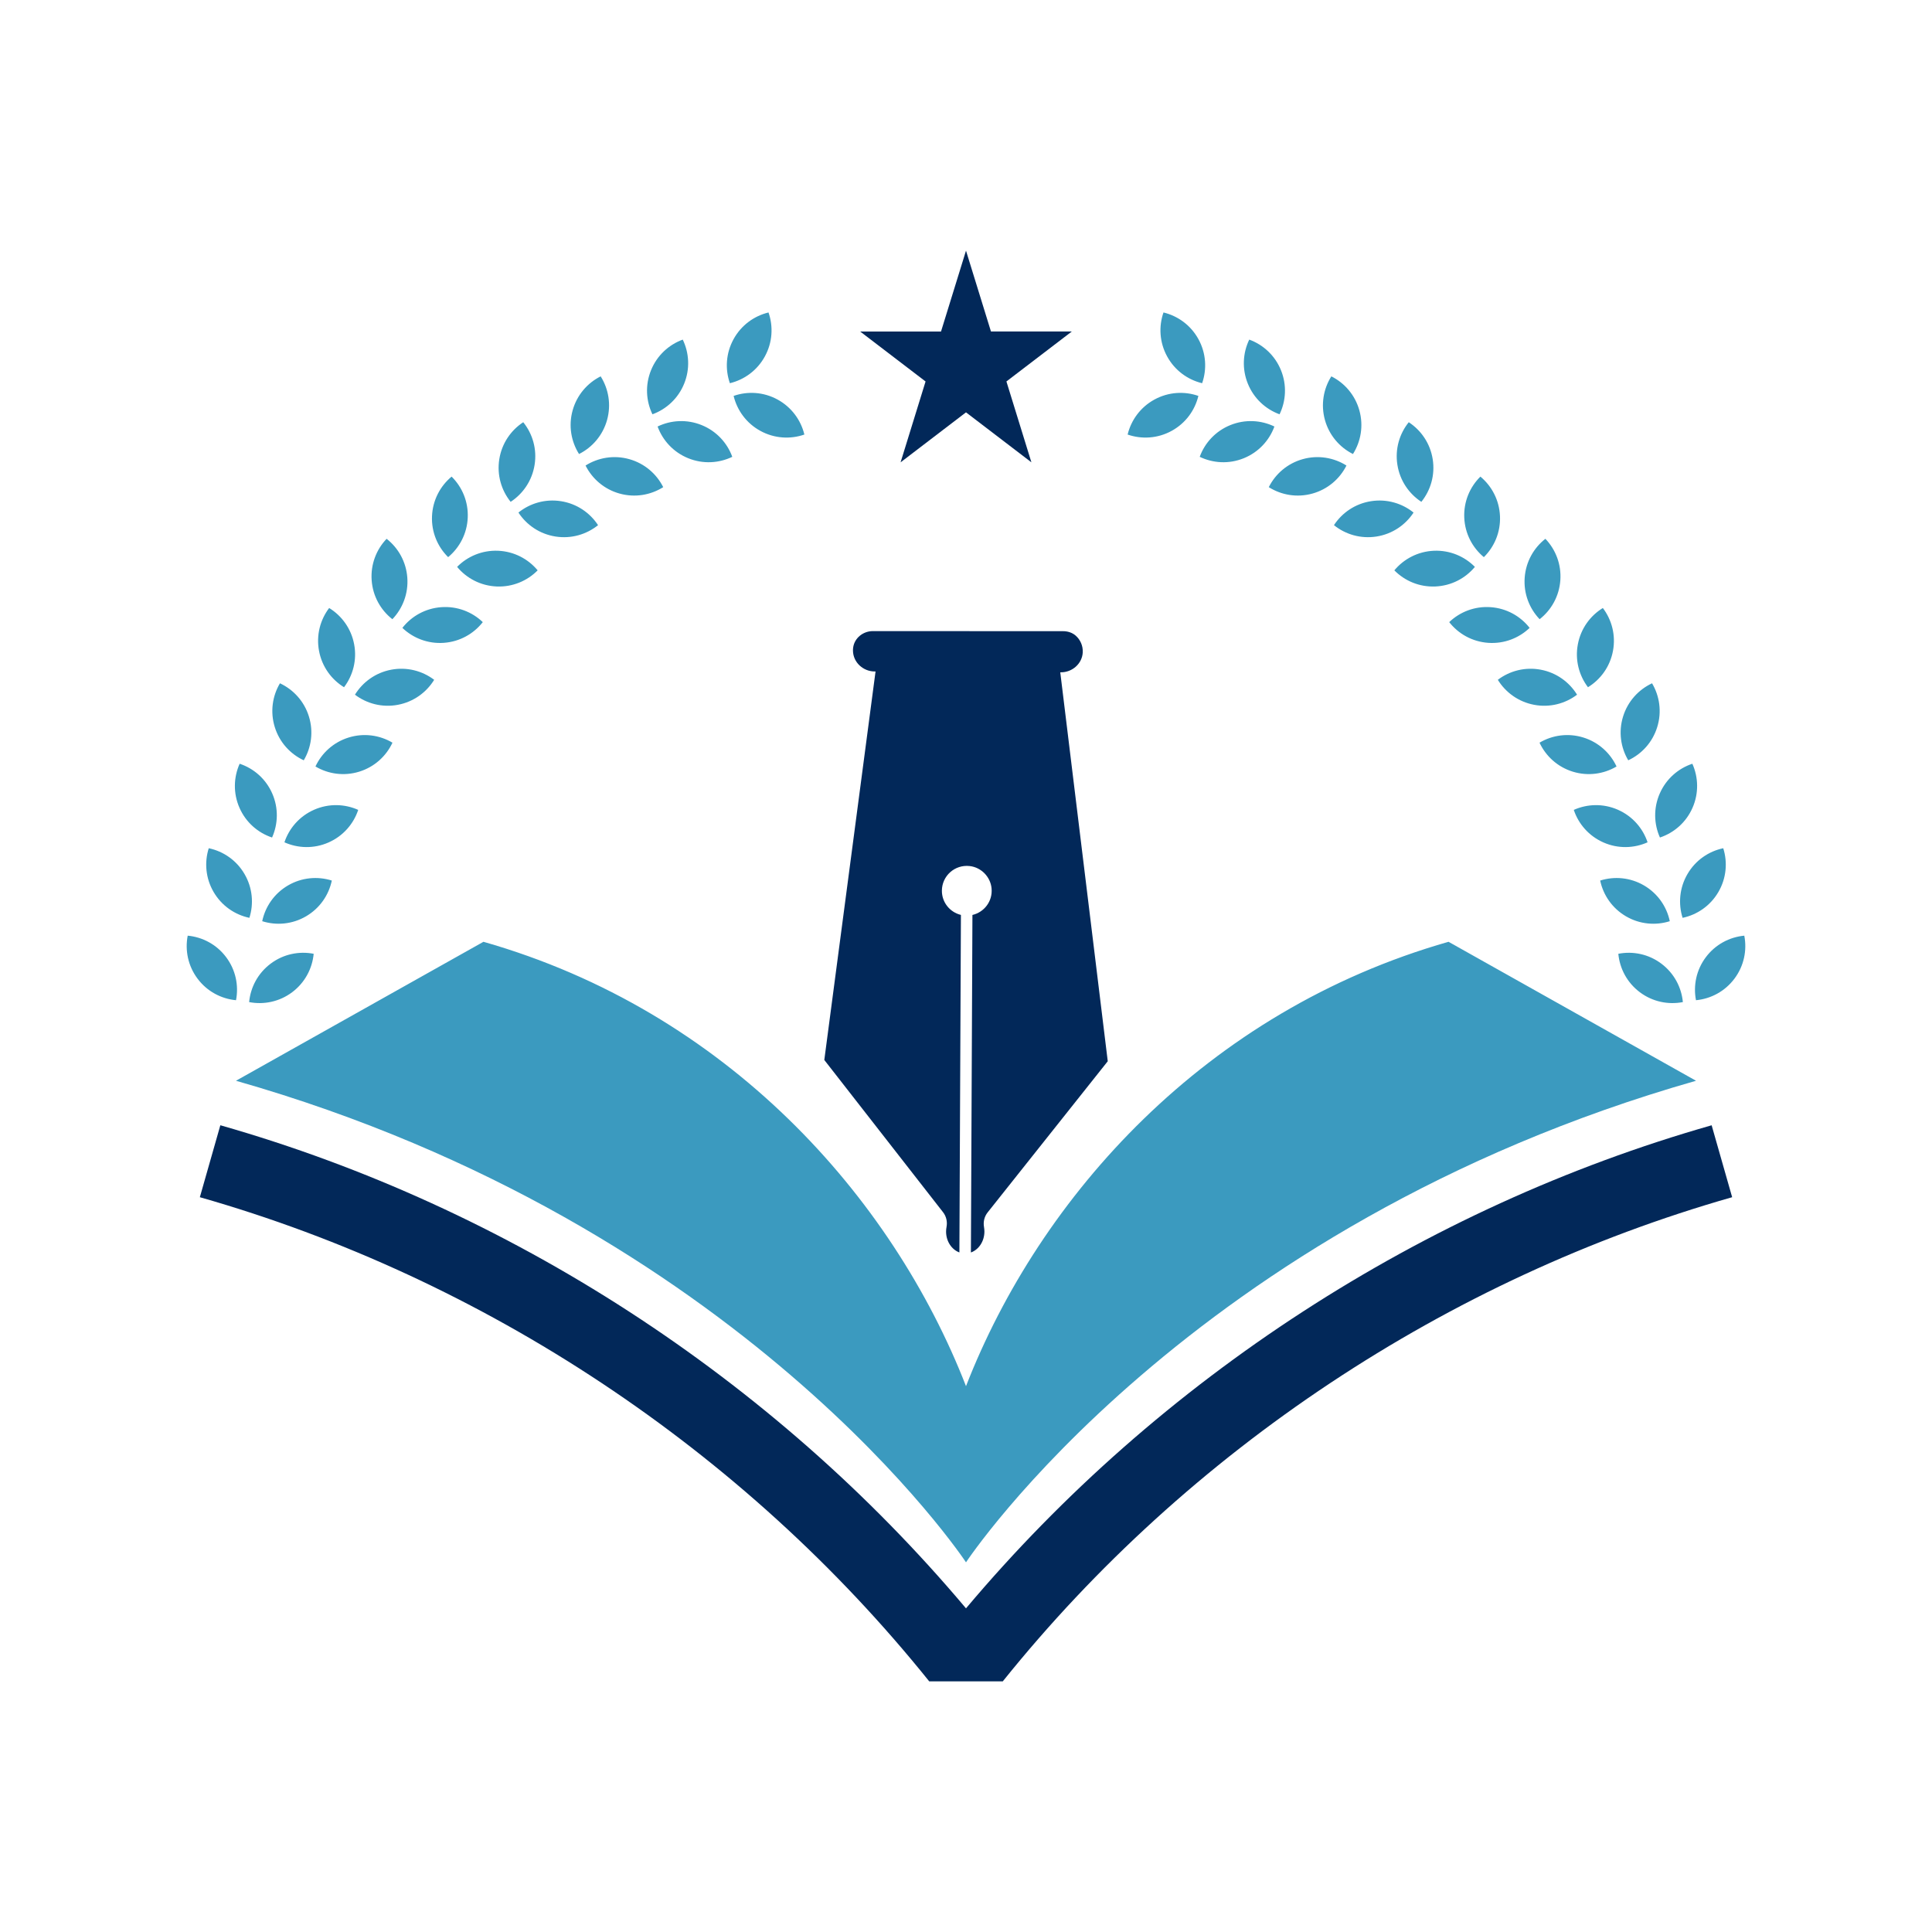 <?xml version="1.0" encoding="UTF-8"?>
<svg xmlns="http://www.w3.org/2000/svg" xmlns:xlink="http://www.w3.org/1999/xlink" width="3000" height="3000" viewBox="0 0 3000 3000">
<path fill-rule="nonzero" fill="rgb(23.094%, 60.352%, 74.805%)" fill-opacity="1" d="M 366.422 1678.199 L 750.719 1462.41 C 1128.238 1570.02 1385.34 1857.809 1500 2152.441 C 1614.66 1857.809 1871.762 1570.051 2249.281 1462.41 L 2633.578 1678.199 C 1844.762 1903.141 1500 2425.98 1500 2425.98 C 1500 2425.98 1155.238 1903.141 366.422 1678.199 Z M 1812.301 553.41 C 1824.18 575.191 1844.281 589.648 1866.66 595.051 C 1874.219 573.328 1872.93 548.609 1861.02 526.828 C 1849.141 505.051 1829.039 490.59 1806.66 485.191 C 1799.102 506.91 1800.391 531.629 1812.301 553.41 Z M 1792.621 620.398 C 1814.398 608.52 1839.121 607.199 1860.84 614.762 C 1855.441 637.141 1841.012 657.211 1819.199 669.121 C 1797.422 681 1772.699 682.32 1750.98 674.762 C 1756.379 652.41 1770.84 632.309 1792.621 620.398 Z M 1937.641 595.77 C 1946.969 618.781 1965.301 635.43 1986.898 643.32 C 1996.891 622.59 1998.422 597.898 1989.09 574.891 C 1979.762 551.879 1961.43 535.23 1939.828 527.34 C 1929.84 548.07 1928.309 572.762 1937.641 595.77 Z M 1910.461 660.09 C 1933.469 650.762 1958.16 652.289 1978.891 662.281 C 1971 683.879 1954.352 702.211 1931.34 711.539 C 1908.328 720.871 1883.641 719.34 1862.91 709.352 C 1870.801 687.719 1887.449 669.422 1910.461 660.09 Z M 2057.34 652.141 C 2064 676.051 2080.289 694.68 2100.871 705 C 2113.141 685.559 2117.488 661.172 2110.828 637.262 C 2104.172 613.352 2087.879 594.719 2067.301 584.398 C 2055.031 603.84 2050.711 628.23 2057.34 652.141 Z M 2023.02 712.922 C 2046.93 706.262 2071.289 710.609 2090.762 722.879 C 2080.441 743.461 2061.809 759.75 2037.898 766.41 C 2013.988 773.07 1989.629 768.719 1970.16 756.449 C 1980.48 735.871 1999.109 719.578 2023.02 712.922 Z M 2169.871 721.77 C 2173.738 746.281 2187.809 766.648 2207.07 779.25 C 2221.5 761.309 2228.578 737.609 2224.711 713.102 C 2220.84 688.59 2206.77 668.219 2187.512 655.621 C 2173.051 673.531 2165.969 697.262 2169.871 721.77 Z M 2128.828 778.262 C 2153.34 774.391 2177.07 781.469 2194.98 795.898 C 2182.379 815.16 2162.012 829.23 2137.5 833.102 C 2112.988 836.969 2089.262 829.891 2071.352 815.461 C 2083.949 796.199 2104.32 782.129 2128.828 778.262 Z M 2273.699 803.789 C 2274.75 828.602 2286.422 850.41 2304.121 865.141 C 2320.5 848.969 2330.25 826.23 2329.172 801.422 C 2328.09 776.609 2316.449 754.801 2298.75 740.07 C 2282.371 756.238 2272.621 778.98 2273.699 803.789 Z M 2226.48 855.211 C 2251.289 854.16 2274.031 863.879 2290.199 880.262 C 2275.5 897.961 2253.66 909.602 2228.852 910.68 C 2204.039 911.762 2181.301 902.012 2165.129 885.629 C 2179.859 867.93 2201.699 856.289 2226.48 855.211 Z M 2367.512 897.09 C 2365.738 921.84 2374.828 944.879 2390.73 961.5 C 2408.852 947.309 2421.121 925.801 2422.891 901.051 C 2424.66 876.301 2415.57 853.262 2399.672 836.641 C 2381.551 850.828 2369.281 872.34 2367.512 897.09 Z M 2314.738 942.809 C 2339.488 944.578 2361 956.852 2375.191 974.969 C 2358.57 990.871 2335.531 999.961 2310.781 998.191 C 2286.031 996.422 2264.52 984.148 2250.328 966.031 C 2266.949 950.129 2289.988 941.039 2314.738 942.809 Z M 2450.07 1000.5 C 2445.48 1024.891 2451.898 1048.801 2465.789 1067.129 C 2485.41 1055.102 2500.051 1035.148 2504.609 1010.73 C 2509.199 986.34 2502.781 962.43 2488.891 944.102 C 2469.301 956.129 2454.629 976.109 2450.07 1000.5 Z M 2392.441 1039.891 C 2416.828 1044.48 2436.781 1059.121 2448.84 1078.711 C 2430.512 1092.602 2406.602 1099.02 2382.211 1094.43 C 2357.82 1089.84 2337.871 1075.199 2325.809 1055.609 C 2344.141 1041.719 2368.051 1035.328 2392.441 1039.891 Z M 2520.301 1112.609 C 2512.98 1136.309 2516.609 1160.82 2528.34 1180.59 C 2549.191 1170.871 2566.02 1152.719 2573.34 1128.988 C 2580.66 1105.289 2577.031 1080.781 2565.301 1061.012 C 2544.449 1070.762 2527.621 1088.91 2520.301 1112.609 Z M 2458.559 1145.191 C 2482.262 1152.512 2500.441 1169.34 2510.16 1190.191 C 2490.359 1201.922 2465.879 1205.551 2442.18 1198.23 C 2418.48 1190.91 2400.301 1174.078 2390.578 1153.23 C 2410.352 1141.5 2434.828 1137.871 2458.559 1145.191 Z M 2577.301 1232.039 C 2567.309 1254.75 2568.148 1279.5 2577.539 1300.5 C 2599.352 1293.211 2618.16 1277.102 2628.121 1254.391 C 2638.109 1231.68 2637.27 1206.93 2627.879 1185.93 C 2606.07 1193.191 2587.289 1209.301 2577.301 1232.039 Z M 2512.23 1257.359 C 2534.941 1267.352 2551.078 1286.129 2558.34 1307.941 C 2537.34 1317.328 2512.59 1318.172 2489.879 1308.18 C 2467.172 1298.191 2451.031 1279.41 2443.77 1257.602 C 2464.77 1248.211 2489.52 1247.371 2512.23 1257.359 Z M 2620.32 1357.172 C 2607.809 1378.59 2605.801 1403.281 2612.73 1425.211 C 2635.23 1420.469 2655.75 1406.578 2668.262 1385.16 C 2680.77 1363.738 2682.781 1339.051 2675.852 1317.121 C 2653.32 1321.859 2632.828 1335.719 2620.32 1357.172 Z M 2552.789 1374.898 C 2574.211 1387.41 2588.102 1407.898 2592.84 1430.43 C 2570.91 1437.359 2546.219 1435.352 2524.801 1422.84 C 2503.379 1410.328 2489.488 1389.84 2484.75 1367.309 C 2506.68 1360.41 2531.34 1362.391 2552.789 1374.898 Z M 2648.789 1486.379 C 2633.91 1506.238 2629.109 1530.539 2633.52 1553.129 C 2656.441 1550.969 2678.371 1539.539 2693.25 1519.648 C 2708.129 1499.789 2712.93 1475.488 2708.52 1452.898 C 2685.602 1455.059 2663.641 1466.52 2648.789 1486.379 Z M 2579.672 1496.309 C 2599.531 1511.191 2610.988 1533.121 2613.148 1556.039 C 2590.559 1560.422 2566.289 1555.621 2546.398 1540.77 C 2526.539 1525.891 2515.078 1503.961 2512.922 1481.039 C 2535.512 1476.629 2559.809 1481.43 2579.672 1496.309 Z M 1187.699 553.41 C 1175.82 575.191 1155.719 589.648 1133.34 595.051 C 1125.781 573.328 1127.07 548.609 1138.98 526.828 C 1150.859 505.051 1170.961 490.59 1193.34 485.191 C 1200.898 506.91 1199.609 531.629 1187.699 553.41 Z M 1207.379 620.398 C 1185.602 608.52 1160.879 607.199 1139.16 614.762 C 1144.559 637.141 1158.988 657.211 1180.801 669.121 C 1202.578 681 1227.301 682.32 1249.02 674.762 C 1243.621 652.41 1229.16 632.309 1207.379 620.398 Z M 1062.359 595.77 C 1053.031 618.781 1034.699 635.43 1013.102 643.32 C 1003.109 622.59 1001.578 597.898 1010.91 574.891 C 1020.238 551.879 1038.57 535.23 1060.172 527.34 C 1070.16 548.07 1071.691 572.762 1062.359 595.77 Z M 1089.539 660.09 C 1066.531 650.762 1041.84 652.289 1021.109 662.281 C 1029 683.879 1045.648 702.211 1068.66 711.539 C 1091.672 720.871 1116.359 719.34 1137.09 709.352 C 1129.199 687.719 1112.551 669.422 1089.539 660.09 Z M 942.66 652.141 C 936 676.051 919.711 694.68 899.129 705 C 886.859 685.559 882.512 661.172 889.172 637.262 C 895.828 613.352 912.121 594.719 932.699 584.398 C 944.969 603.84 949.289 628.23 942.66 652.141 Z M 976.98 712.922 C 953.07 706.262 928.711 710.609 909.238 722.879 C 919.559 743.461 938.191 759.75 962.102 766.41 C 986.012 773.07 1010.371 768.719 1029.84 756.449 C 1019.52 735.871 1000.891 719.578 976.98 712.922 Z M 830.129 721.77 C 826.262 746.281 812.191 766.648 792.93 779.25 C 778.5 761.309 771.422 737.609 775.289 713.102 C 779.16 688.59 793.23 668.219 812.488 655.621 C 826.949 673.531 834.031 697.262 830.129 721.77 Z M 871.172 778.262 C 846.66 774.391 822.93 781.469 805.02 795.898 C 817.621 815.16 837.988 829.23 862.5 833.102 C 887.012 836.969 910.738 829.891 928.648 815.461 C 916.051 796.199 895.68 782.129 871.172 778.262 Z M 726.301 803.789 C 725.25 828.602 713.578 850.41 695.879 865.141 C 679.5 848.969 669.75 826.23 670.828 801.422 C 671.91 776.609 683.551 754.801 701.25 740.07 C 717.629 756.238 727.379 778.98 726.301 803.789 Z M 773.52 855.211 C 748.711 854.16 725.969 863.879 709.801 880.262 C 724.5 897.961 746.34 909.602 771.148 910.68 C 795.961 911.73 818.699 902.012 834.871 885.629 C 820.141 867.93 798.301 856.289 773.52 855.211 Z M 632.488 897.09 C 634.262 921.84 625.172 944.879 609.27 961.5 C 591.148 947.309 578.879 925.801 577.109 901.051 C 575.34 876.301 584.43 853.262 600.328 836.641 C 618.449 850.828 630.719 872.34 632.488 897.09 Z M 685.262 942.809 C 660.512 944.578 639 956.852 624.809 974.969 C 641.43 990.871 664.469 999.961 689.219 998.191 C 713.969 996.422 735.48 984.148 749.672 966.031 C 733.051 950.129 710.012 941.039 685.262 942.809 Z M 549.93 1000.5 C 554.52 1024.891 548.102 1048.801 534.211 1067.129 C 514.59 1055.102 499.949 1035.148 495.391 1010.73 C 490.801 986.34 497.219 962.43 511.109 944.102 C 530.699 956.129 545.371 976.109 549.93 1000.5 Z M 607.559 1039.891 C 583.172 1044.48 563.219 1059.121 551.16 1078.711 C 569.488 1092.602 593.398 1099.02 617.789 1094.43 C 642.18 1089.84 662.129 1075.199 674.191 1055.609 C 655.859 1041.719 631.949 1035.328 607.559 1039.891 Z M 479.699 1112.609 C 487.02 1136.309 483.391 1160.82 471.66 1180.59 C 450.809 1170.871 433.98 1152.719 426.66 1128.988 C 419.34 1105.289 422.969 1080.781 434.699 1061.012 C 455.551 1070.762 472.379 1088.91 479.699 1112.609 Z M 541.441 1145.191 C 517.738 1152.512 499.559 1169.34 489.84 1190.191 C 509.641 1201.922 534.121 1205.551 557.82 1198.23 C 581.52 1190.91 599.699 1174.078 609.422 1153.23 C 589.648 1141.5 565.172 1137.871 541.441 1145.191 Z M 422.699 1232.039 C 432.691 1254.75 431.852 1279.5 422.461 1300.5 C 400.648 1293.211 381.84 1277.102 371.879 1254.391 C 361.891 1231.68 362.73 1206.93 372.121 1185.93 C 393.93 1193.191 412.711 1209.301 422.699 1232.039 Z M 487.77 1257.359 C 465.059 1267.352 448.922 1286.129 441.66 1307.941 C 462.66 1317.328 487.41 1318.172 510.121 1308.18 C 532.828 1298.191 548.969 1279.41 556.23 1257.602 C 535.23 1248.211 510.48 1247.371 487.77 1257.359 Z M 379.68 1357.172 C 392.191 1378.59 394.199 1403.281 387.27 1425.211 C 364.77 1420.469 344.25 1406.578 331.738 1385.16 C 319.23 1363.738 317.219 1339.051 324.148 1317.121 C 346.68 1321.859 367.172 1335.719 379.68 1357.172 Z M 447.211 1374.898 C 425.789 1387.41 411.898 1407.898 407.16 1430.43 C 429.09 1437.359 453.781 1435.352 475.199 1422.84 C 496.621 1410.328 510.512 1389.84 515.25 1367.309 C 493.32 1360.41 468.66 1362.391 447.211 1374.898 Z M 351.211 1486.379 C 366.09 1506.238 370.891 1530.539 366.48 1553.129 C 343.559 1550.969 321.629 1539.539 306.75 1519.648 C 291.871 1499.789 287.07 1475.488 291.48 1452.898 C 314.398 1455.059 336.359 1466.52 351.211 1486.379 Z M 420.328 1496.309 C 400.469 1511.191 389.012 1533.121 386.852 1556.039 C 409.441 1560.422 433.711 1555.621 453.602 1540.77 C 473.461 1525.891 484.922 1503.961 487.078 1481.039 C 464.488 1476.629 440.191 1481.43 420.328 1496.309 "/>
<path fill-rule="nonzero" fill="rgb(0.8%, 15.697%, 34.911%)" fill-opacity="1" d="M 2689.68 1859.012 C 2247.301 1985.129 1845.09 2252.129 1557.121 2610.781 L 1442.879 2610.781 C 1154.91 2252.129 752.699 1985.129 310.32 1859.012 L 342.148 1747.289 C 790.59 1875.148 1199.762 2140.648 1500 2497.441 C 1800.238 2140.648 2209.41 1875.148 2657.82 1747.32 Z M 1670.672 987.301 C 1665.301 982.41 1658.07 980.102 1650.809 980.102 L 1355.34 979.98 C 1340.34 979.98 1326.871 990.57 1324.801 1005.422 C 1324.559 1007.102 1324.469 1008.84 1324.5 1010.609 C 1324.859 1028.551 1340.25 1042.59 1358.219 1042.68 L 1359.539 1042.68 L 1279.98 1645.922 L 1464.359 1882.32 C 1469.43 1888.801 1471.289 1897.141 1469.762 1905.238 C 1469.34 1907.488 1469.102 1909.828 1469.07 1912.23 C 1469.012 1927.5 1477.711 1940.34 1489.738 1944.781 L 1492.109 1420.68 C 1475.102 1416.57 1462.469 1401.301 1462.559 1383.031 C 1462.648 1360.199 1482.512 1342.109 1505.852 1344.809 C 1523.73 1346.879 1538.102 1361.672 1539.719 1379.609 C 1541.52 1399.531 1528.172 1416.512 1509.988 1420.738 L 1507.621 1944.84 C 1519.68 1940.52 1528.5 1927.77 1528.59 1912.469 C 1528.59 1910.07 1528.379 1907.73 1527.988 1905.48 C 1526.52 1897.379 1528.469 1889.07 1533.602 1882.621 L 1720.109 1647.898 L 1646.371 1043.969 L 1647.301 1043.969 C 1664.969 1044.059 1680.391 1030.621 1681.289 1012.98 C 1681.77 1002.781 1677.57 993.602 1670.672 987.301 Z M 1461.211 514.77 L 1335.66 514.77 L 1437.211 592.352 L 1398.422 717.898 L 1500 640.289 L 1601.551 717.871 L 1562.762 592.32 L 1664.309 514.738 L 1538.762 514.738 L 1500 389.219 L 1461.211 514.77 "/>
</svg>
